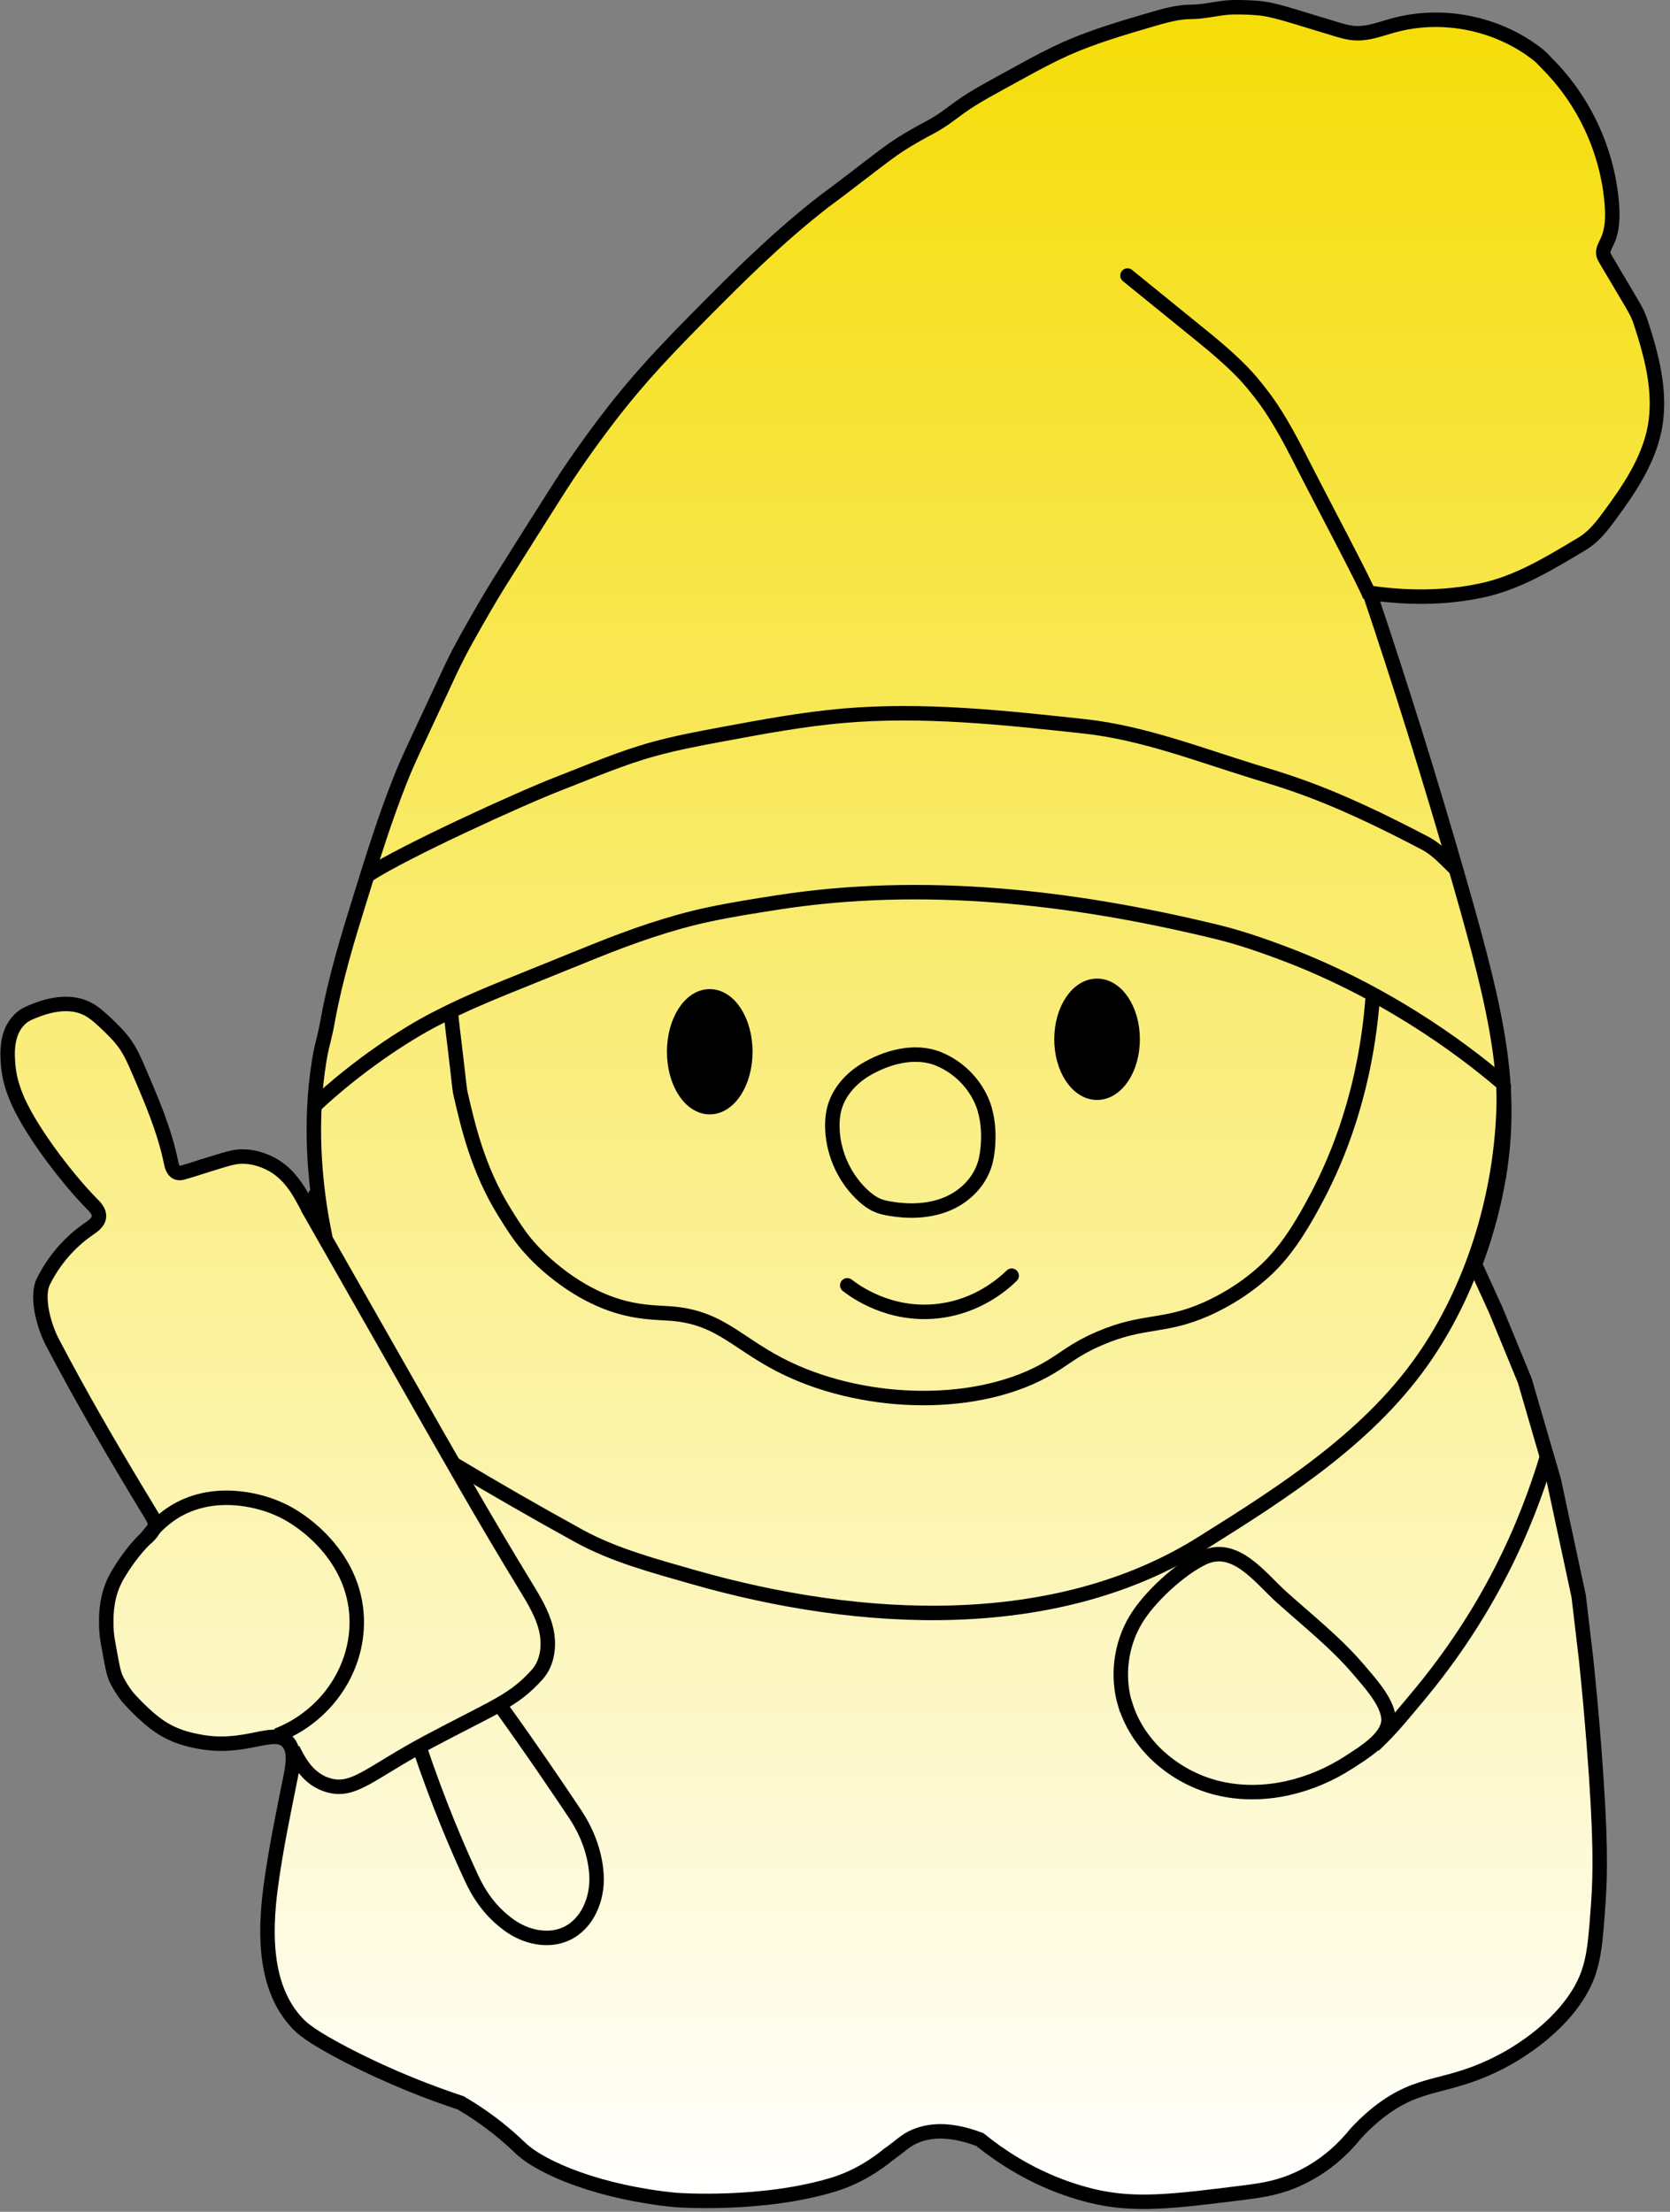 <svg width="231" height="306" viewBox="0 0 231 306" fill="none" xmlns="http://www.w3.org/2000/svg">
<rect x="0" y="0" width="231" height="306" fill="#808080" stroke="none"/>
<path d="M13.54 169.12C15.091 167.937 16.862 166.729 18.88 165.546C22.277 163.574 25.5 162.243 28.232 161.307" stroke="black" stroke-width="2" stroke-miterlimit="10"/>
<path d="M207.295 163.008C209.411 150.289 207.074 140.135 202.078 122.635C197.771 107.526 193.464 93.945 189.453 82.016C194.572 82.755 199.838 82.78 204.908 81.696C209.977 80.636 214.457 77.851 218.911 75.189C220.412 74.277 221.52 72.872 222.553 71.467C225.334 67.721 228.041 63.728 228.903 59.143C229.813 54.214 228.46 49.161 226.885 44.404C226.491 43.221 225.802 42.137 225.162 41.052C224.153 39.327 223.119 37.626 222.11 35.901C221.987 35.679 221.84 35.432 221.79 35.186C221.667 34.594 222.036 34.003 222.283 33.461C223.07 31.834 223.095 29.936 222.947 28.137C222.356 20.866 219.108 13.866 213.94 8.739C213.595 8.394 213.251 7.975 212.881 7.679C207.295 3.194 199.518 1.616 192.652 3.539C191.028 3.982 189.428 4.623 187.755 4.599C186.623 4.599 185.515 4.253 184.408 3.908C182.562 3.342 180.741 2.799 178.895 2.232C177.566 1.838 176.237 1.444 174.884 1.222C173.505 1.025 172.127 1 170.749 1C168.78 1 166.762 1.641 164.793 1.641C162.948 1.641 161.126 2.158 159.355 2.676C155.318 3.859 151.258 5.042 147.419 6.743C145.351 7.679 143.358 8.739 141.389 9.824C137.082 12.19 134.892 13.324 132.825 14.803C131.422 15.813 130.561 16.552 128.887 17.489C128.297 17.809 127.288 18.327 125.786 19.214C125.786 19.214 125.073 19.634 124.433 20.052C123.178 20.866 121.923 21.827 119.289 23.848C114.441 27.595 114.613 27.348 113.014 28.63C106.935 33.461 101.669 38.785 98.125 42.334C92.341 48.175 88.65 51.971 84.146 57.837C81.587 61.189 79.076 64.738 76.837 68.287C74.868 71.393 72.899 74.499 70.955 77.604C69.651 79.675 68.322 81.745 67.091 83.889C65.442 86.748 63.671 89.78 62.268 92.787C60.767 96.016 59.265 99.22 57.764 102.449C56.927 104.248 56.066 106.072 55.352 107.921C53.261 113.17 51.562 118.642 49.889 124.04C48.142 129.635 46.419 135.279 45.361 141.047C44.942 143.437 44.548 144.596 44.352 145.631C41.866 159.015 45.115 171.24 44.992 171.264C44.893 171.264 43.859 165.3 43.638 165.324C43.49 165.324 43.909 167.74 43.367 167.888C42.531 168.159 41.522 163.081 37.436 161.011C36.87 160.715 34.754 159.655 32.317 160.124C30.718 160.444 26.583 161.898 25.18 162.243C25.057 162.268 24.787 162.342 24.516 162.243C23.876 161.997 23.704 161.085 23.655 160.789C22.744 156.353 20.923 152.138 19.126 147.973C18.634 146.814 18.117 145.656 17.404 144.596C16.591 143.413 15.558 142.402 14.5 141.416C13.737 140.702 12.974 140.011 12.039 139.543C9.824 138.434 7.141 138.902 4.852 139.814C3.917 140.184 3.327 140.43 2.711 141.047C0.767 142.945 1.013 145.976 1.136 147.406C1.284 149.131 1.752 150.684 2.515 152.409C4.754 157.314 9.971 163.796 12.678 166.507C13.171 167 13.737 167.592 13.688 168.307C13.638 169.095 12.9 169.613 12.236 170.057C9.602 171.881 7.437 174.395 6.009 177.278C4.926 179.472 6.132 183.563 7.215 185.634C10.907 192.708 15.041 199.831 19.151 206.658C19.766 207.669 20.381 208.704 20.997 209.714C21.169 210.01 21.366 210.331 21.415 210.676C21.538 211.686 20.505 212.524 20.16 212.845C20.16 212.845 18.24 214.545 16.247 217.947C14.697 220.584 14.697 223.344 14.697 224.429C14.697 226.425 14.943 227.165 15.361 229.556C15.656 231.207 15.829 231.675 16.001 232.119C16.567 233.401 17.601 234.732 17.601 234.732C17.601 234.732 19.865 237.369 22.104 238.872C24.147 240.253 26.116 240.672 27.395 240.918C33.892 242.224 37.756 238.996 39.725 240.918C40.734 241.904 40.636 243.629 40.242 245.626C39.208 250.777 38.125 255.928 37.436 261.129C36.575 267.685 36.599 275.104 41.128 279.91C41.694 280.502 42.801 281.66 48.166 284.421C54.171 287.502 59.561 289.547 63.72 290.928C65.196 291.79 67.362 293.171 69.749 295.167C70.955 296.178 71.767 296.991 71.989 297.188C74.991 300.047 83.162 303.35 93.4 304.361C93.4 304.361 105.36 305.297 115.426 302.192C119.659 300.885 122.759 298.174 122.759 298.174C124.753 296.769 125.196 296.153 126.5 295.586C128.297 294.797 131.127 294.329 135.532 296.005C141.955 301.206 148.009 303.103 151.406 303.892C157.164 305.199 162.259 304.582 172.398 303.301C174.687 303.005 177 302.66 179.732 301.378C183.595 299.579 186.13 296.917 187.558 295.142C188.198 294.452 189.207 293.417 190.56 292.333C196.565 287.576 199.937 289.252 207.738 285.185C209.141 284.445 215.466 280.995 218.714 275.203C218.862 274.931 218.985 274.685 219.083 274.488C220.486 271.629 220.707 268.72 221.101 263.027C221.347 259.404 221.495 254.449 220.461 241.263C220.166 237.541 219.822 233.573 219.379 229.408C219.034 226.549 218.714 223.714 218.37 220.855L214.924 204.785L210.913 191.007L206.901 181.247C205.941 179.152 204.982 177.032 204.022 174.937C205.055 172.176 206.434 168.036 207.295 162.884V163.008Z" fill="url(#paint0_linear_2769_1810)" stroke="black" stroke-width="2" stroke-miterlimit="10"/>
<path d="M51 121C55.996 117.771 71.865 110.509 77.403 108.365C81.734 106.689 85.942 104.865 90.421 103.632C93.547 102.77 96.722 102.178 99.896 101.587C105.458 100.551 111.02 99.516 116.656 99.023C127.779 98.062 138.977 99.294 150.101 100.502C158.099 101.389 165.777 104.372 173.456 106.738C175.326 107.305 177.196 107.872 179.042 108.513C185.293 110.681 191.273 113.59 197.155 116.671C198.878 117.583 200.207 119.16 201.634 120.491" stroke="black" stroke-width="2" stroke-miterlimit="10"/>
<path d="M43.5 153C49.579 147.306 56.165 143.069 60.127 141.023C62.662 139.717 65.074 138.558 70.045 136.537C74.106 134.886 78.166 133.259 82.227 131.608C87.296 129.562 92.735 127.639 98.1 126.506C101.226 125.84 104.401 125.347 107.551 124.854C127.657 121.724 148.206 124.066 167.968 128.847C170.651 129.488 173.26 130.301 176.779 131.608C190.831 136.759 201.798 144.652 208 150" stroke="black" stroke-width="2" stroke-miterlimit="10"/>
<path d="M136.219 153.528C136.697 155.188 136.793 156.966 136.64 158.705C136.563 159.613 136.41 160.542 136.104 161.392C135.224 163.881 133.099 165.778 130.707 166.687C128.314 167.595 125.654 167.655 123.109 167.22C122.477 167.121 121.846 166.983 121.252 166.706C120.601 166.41 120.027 165.975 119.491 165.501C116.946 163.209 115.338 159.85 115.147 156.373C115.09 155.444 115.147 154.476 115.357 153.567C115.912 151.216 117.616 149.28 119.625 148.055C122.611 146.237 126.573 145.151 129.865 146.514C132.831 147.739 135.281 150.327 136.219 153.488V153.528Z" stroke="black" stroke-width="2" stroke-miterlimit="10"/>
<path d="M189.871 138.09C188.862 151.128 184.949 160.297 182.266 165.424C179.633 170.452 177.492 173.533 174.859 175.924C171.635 178.857 168.362 180.434 166.885 181.1C160.856 183.761 158.271 182.504 152.045 185.191C148.723 186.621 147.443 187.853 145.302 189.135C135.507 195.001 120.052 194.606 109.051 189.406C102.087 186.128 99.872 182.307 92.907 181.74C90.766 181.568 87.887 181.666 84.097 180.237C80.578 178.906 77.92 176.86 76.96 176.096C74.819 174.42 73.441 172.843 72.924 172.251C71.792 170.92 70.807 169.367 69.847 167.815C66.033 161.727 64.679 155.491 63.695 151.276C63.547 150.611 63.4 148.885 62.981 145.435C62.711 143.29 62.514 141.516 62.391 140.382" stroke="black" stroke-width="2" stroke-miterlimit="10"/>
<path d="M208 150C208.295 162.841 204.538 176.639 197.377 187.287C189.772 198.624 177.886 206.216 166.319 213.462C146.016 226.229 119.068 224.8 96.008 218.219C90.594 216.666 84.958 215.187 80.036 212.476C74.179 209.247 68.371 205.92 62.637 202.469" stroke="black" stroke-width="2" stroke-miterlimit="10"/>
<path d="M42.5 167L56.313 191.278C61.678 200.718 67.018 210.158 72.679 219.425C73.835 221.323 75.017 223.245 75.533 225.39C76.05 227.534 75.779 229.999 74.328 231.65C71.03 235.347 68.421 236.087 59.217 240.992C51.145 245.305 48.955 248.016 45.411 246.981C42.654 246.168 41.435 243.849 40.5 242" stroke="black" stroke-width="2" stroke-miterlimit="10"/>
<path d="M58 241.669C60.658 249.556 63.267 255.619 65.211 259.809C66.146 261.83 67.623 264.32 70.428 266.341C72.692 267.992 75.818 268.707 78.353 267.524C81.257 266.168 82.684 262.693 82.512 259.489C82.462 258.552 82.339 257.714 82.142 256.876C81.429 253.82 80.051 251.7 79.263 250.542C76.999 247.165 73.603 242.113 69.198 236" stroke="black" stroke-width="2" stroke-miterlimit="10"/>
<path d="M155.663 235.916C154.457 232.022 154.998 227.561 157.115 224.061C158.936 221.005 163.193 217.061 166.417 215.533C170.872 213.413 174.342 218.343 177.295 220.98C180.937 224.258 184.826 227.314 188 231.061C189.403 232.737 192.209 235.719 192.061 238.11C191.889 240.575 188.443 242.596 186.598 243.803C181.429 247.156 175.006 248.782 168.977 247.501C162.947 246.219 157.508 241.807 155.687 235.916H155.663Z" stroke="black" stroke-width="2" stroke-miterlimit="10"/>
<path d="M214 201.5C211.047 211.285 205.941 223.026 195.901 234.98C193.538 237.789 192.387 239.257 190 241.5" stroke="black" stroke-width="2" stroke-miterlimit="10"/>
<path d="M156.589 37.344C156.16 36.995 155.53 37.06 155.182 37.489C154.834 37.918 154.899 38.548 155.327 38.896L156.589 37.344ZM166.491 46.672L167.122 45.896L167.122 45.896L166.491 46.672ZM173.85 53.771L174.626 53.141L174.623 53.137L173.85 53.771ZM179.608 63.063L180.5 62.611L180.498 62.607L179.608 63.063ZM155.327 38.896C157.087 40.326 158.841 41.749 160.594 43.172C162.348 44.596 164.101 46.019 165.861 47.449L167.122 45.896C165.362 44.467 163.608 43.043 161.855 41.62C160.101 40.196 158.348 38.773 156.589 37.344L155.327 38.896ZM165.861 47.449C171.008 51.631 172.314 53.475 173.076 54.405L174.623 53.137C173.81 52.144 172.409 50.192 167.122 45.896L165.861 47.449ZM173.073 54.401C174.716 56.427 176.255 58.706 178.718 63.519L180.498 62.607C177.991 57.709 176.38 55.304 174.626 53.141L173.073 54.401ZM178.716 63.515C180.429 66.897 182.717 71.255 184.663 75.007C186.634 78.806 188.209 81.9 188.563 82.849L190.437 82.151C190.028 81.054 188.368 77.806 186.439 74.086C184.485 70.32 182.208 65.982 180.5 62.611L178.716 63.515Z" fill="black"/>
<path d="M151.75 151.177C154.468 151.177 156.672 147.867 156.672 143.783C156.672 139.699 154.468 136.389 151.75 136.389C149.032 136.389 146.828 139.699 146.828 143.783C146.828 147.867 149.032 151.177 151.75 151.177Z" fill="black" stroke="black" stroke-width="2" stroke-miterlimit="10"/>
<path d="M98.174 153.173C100.892 153.173 103.096 149.742 103.096 145.508C103.096 141.275 100.892 137.843 98.174 137.843C95.456 137.843 93.252 141.275 93.252 145.508C93.252 149.742 95.456 153.173 98.174 153.173Z" fill="black" stroke="black" stroke-width="2" stroke-miterlimit="10"/>
<path d="M117.198 177.821C118.207 178.61 122.982 182.134 129.676 181.395C135.311 180.779 138.88 177.525 139.938 176.49" stroke="black" stroke-width="2" stroke-miterlimit="10" stroke-linecap="round"/>
<path d="M38.298 240.105C44.869 237.566 49.249 231.38 49.348 224.651C49.471 215.926 42.383 210.38 38.446 208.704C38.347 208.655 38.175 208.581 37.978 208.507C36.698 207.99 30.62 205.771 24.935 208.704C23.827 209.271 21.883 210.504 20.136 212.919" stroke="black" stroke-width="2" stroke-miterlimit="10"/>
<defs>
<linearGradient id="paint0_linear_2769_1810" x1="115.126" y1="1" x2="115.126" y2="304.618" gradientUnits="userSpaceOnUse">
<stop stop-color="#F5DD07"/>
<stop offset="1" stop-color="white"/>
</linearGradient>
</defs>
</svg>

